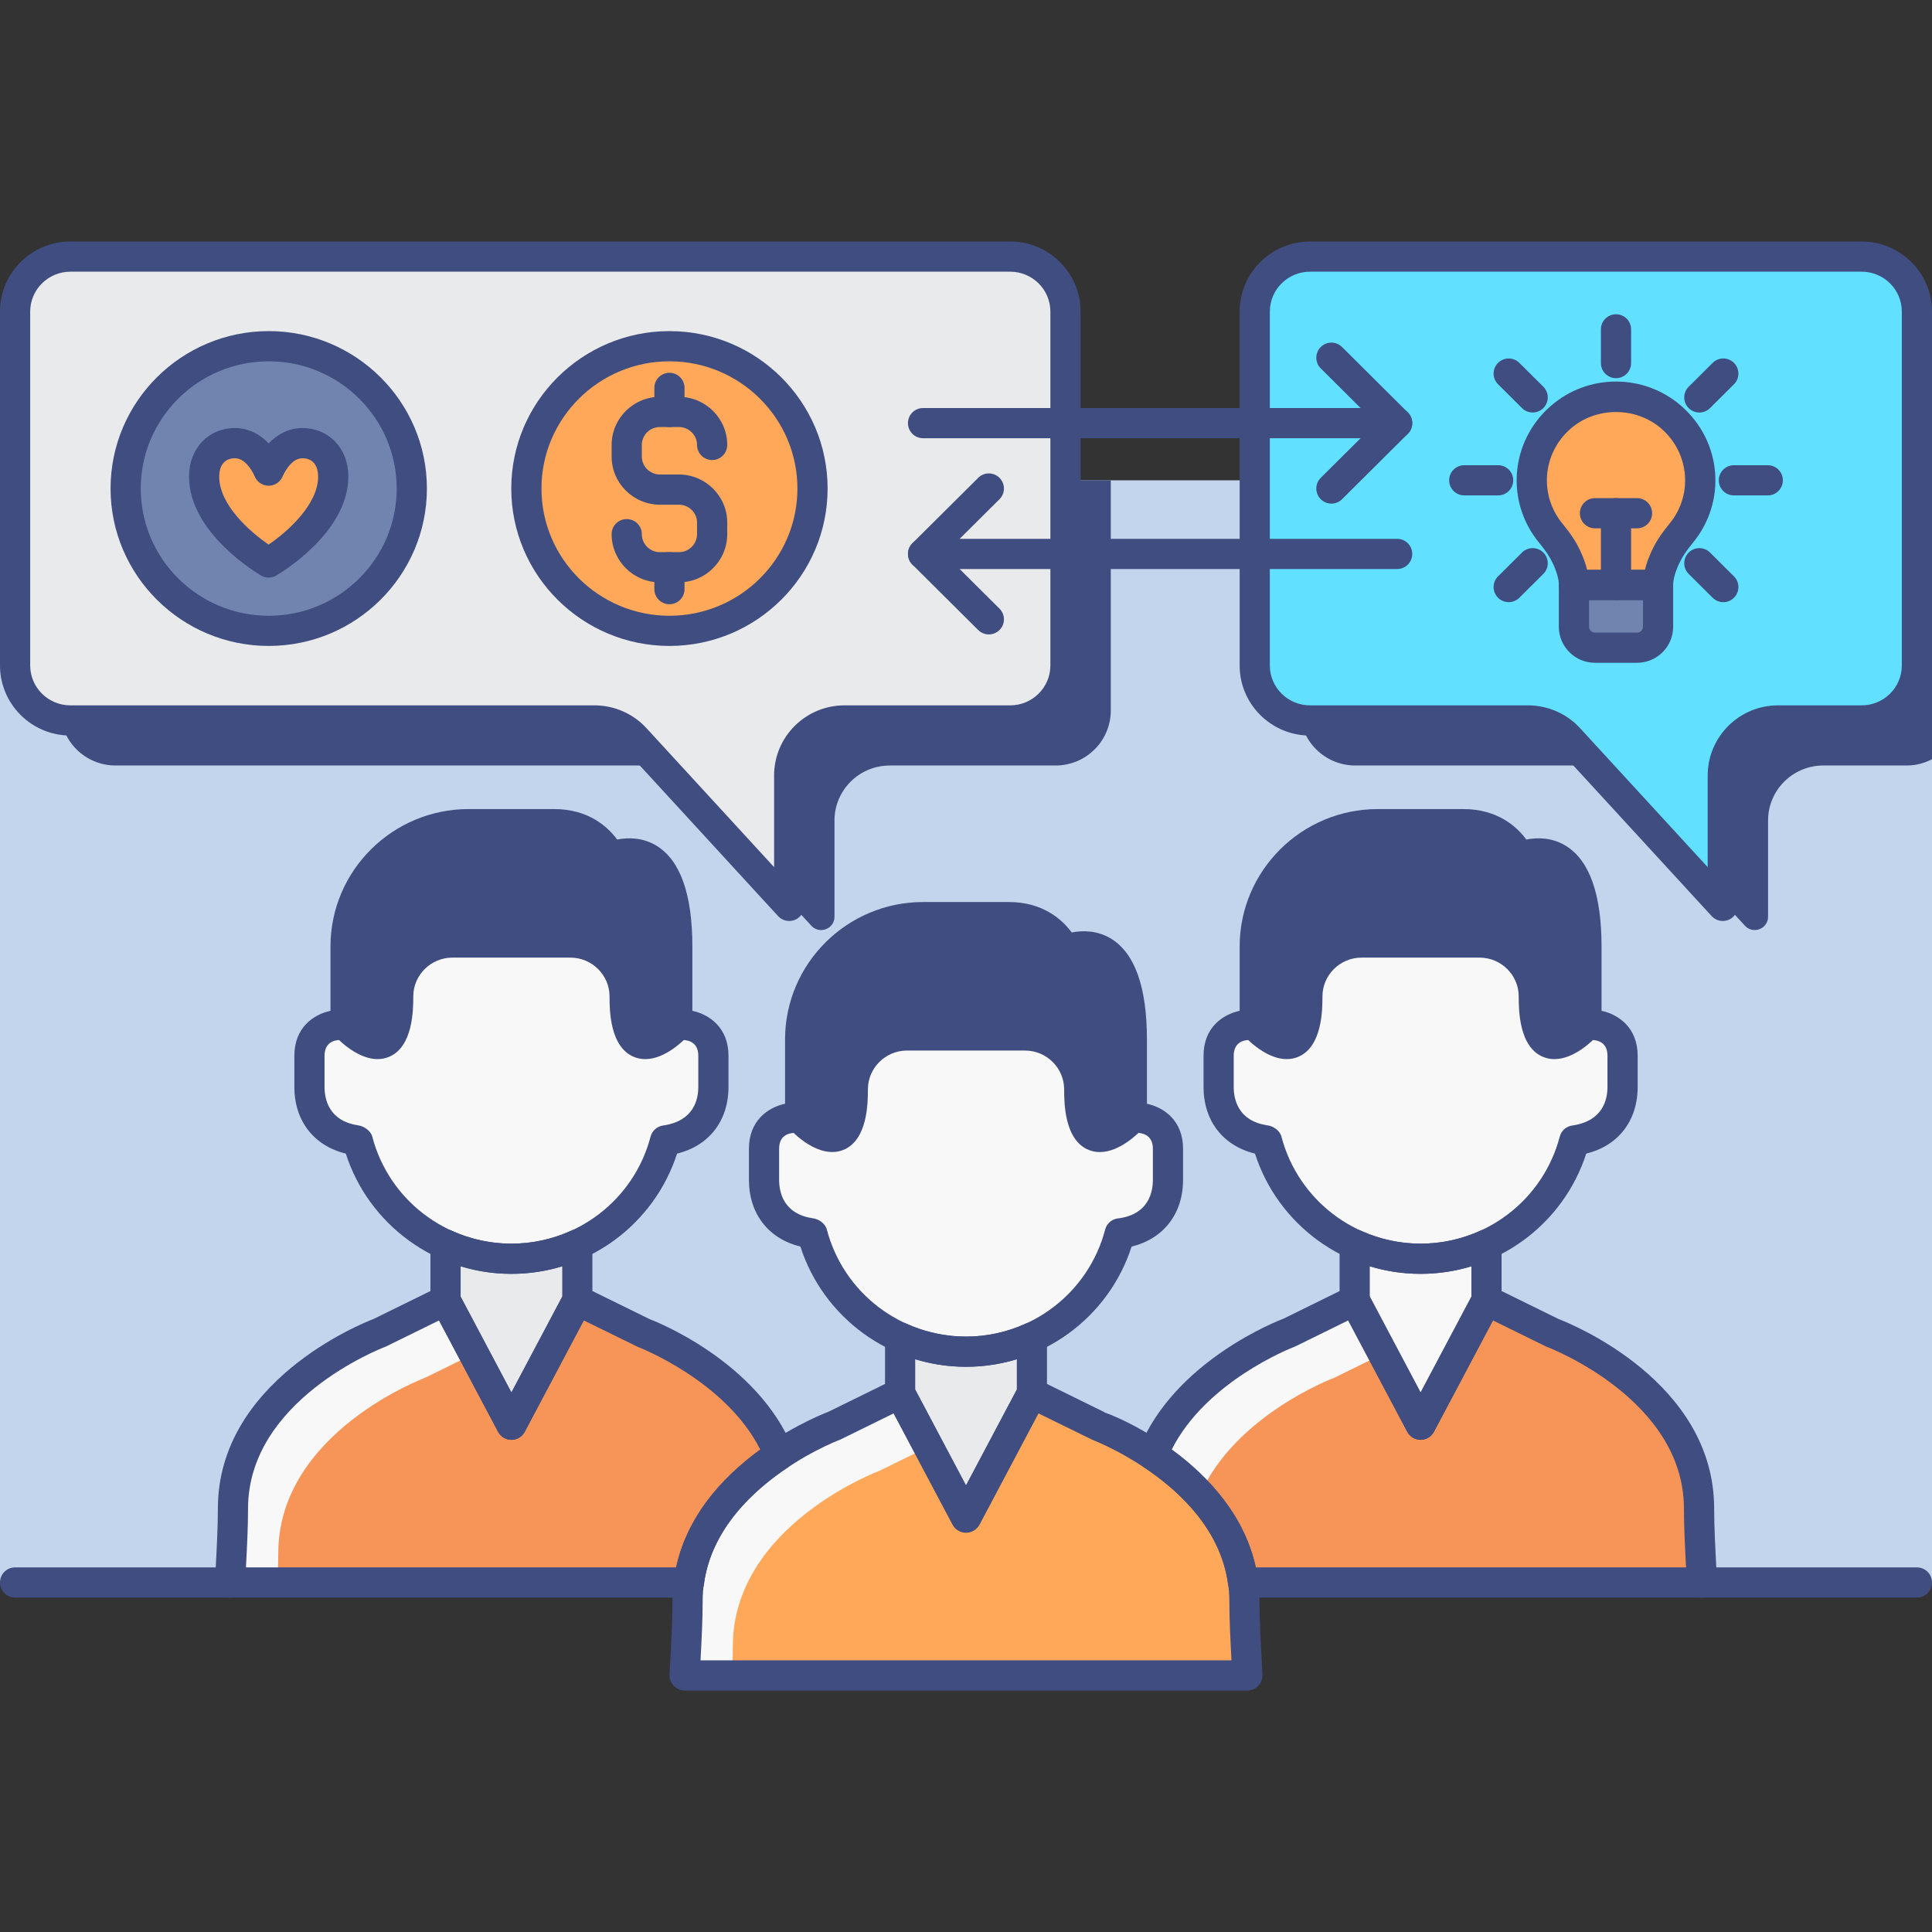 <?xml version="1.0" encoding="utf-8"?>
<!-- Generator: Adobe Illustrator 22.0.0, SVG Export Plug-In . SVG Version: 6.00 Build 0)  -->
<svg version="1.1" id="MARKET_RESEARCH_ICON_SET" xmlns="http://www.w3.org/2000/svg" xmlns:xlink="http://www.w3.org/1999/xlink"
	 x="0px" y="0px" viewBox="0 0 128 128" style="enable-background:new 0 0 128 128;" xml:space="preserve">
<rect x="0" y="0" width="128" height="128" fill="#333333" stroke="none"/>
<style type="text/css">
	.st0{fill:#C2D5EC;}
	.st1{fill:#61E1FF;}
	.st2{fill:#7184AF;}
	.st3{fill:#F8F8F8;}
	.st4{fill:#3F4D81;}
	.st5{fill:#3F4D80;}
	.st6{fill:#E9EAEB;}
	.st7{fill:#F79559;}
	.st8{fill:#FFA85A;}
</style>
<g>
	<g>
		<g>
			<rect y="31.822" class="st0" width="128" height="73.021"/>
		</g>
		<g>
			<path class="st5" d="M4,31.822v15.253c0,2.011,1.639,3.642,3.661,3.642h34.73c1.028,0,2.009,0.43,2.703,1.186l8.658,9.428
				c0.544,0.592,1.535,0.209,1.535-0.592v-6.38c0-2.011,1.639-3.642,3.661-3.642h10.983c2.022,0,3.661-1.63,3.661-3.642V31.822H4z"
				/>
		</g>
		<g>
			<path class="st5" d="M86.13,47.074c0,2.011,1.639,3.642,3.661,3.642h14.452c1.028,0,2.009,0.43,2.703,1.186l8.658,9.428
				c0.544,0.592,1.535,0.209,1.535-0.592v-6.38c0-2.011,1.639-3.642,3.661-3.642h5.54c0.601,0,1.16-0.158,1.661-0.414V31.822H86.13
				V47.074z"/>
		</g>
		<g>
			<g>
				<path class="st6" d="M59.635,88.605v3.71l4.366,8.234l4.366-8.234v-3.71c-1.332,0.605-2.807,0.95-4.366,0.95
					C62.442,89.555,60.967,89.209,59.635,88.605z"/>
			</g>
			<g>
				<path class="st8" d="M82.448,106.101c0-8.027-9.719-11.643-9.719-11.643l0,0l-4.362-2.144l-4.366,8.234l0.001,0.001L64,100.551
					l-0.001-0.001l0.002-0.002l-4.366-8.234l-4.363,2.144l0-0.001c0,0-9.719,3.616-9.719,11.643c0,1.448-0.103,3.122-0.194,4.899
					h37.284C82.551,109.223,82.448,107.549,82.448,106.101z"/>
			</g>
			<g>
				<path class="st3" d="M48.552,109.085c0-8.027,9.719-11.643,9.719-11.643l0,0.001l3.239-1.592l-1.875-3.537l-4.363,2.144l0-0.001
					c0,0-9.719,3.616-9.719,11.643c0,1.448-0.103,3.122-0.194,4.899h3.147C48.532,110.331,48.552,109.685,48.552,109.085z"/>
			</g>
			<g>
				<path class="st5" d="M56.498,72.178c0-1.975,1.61-3.577,3.596-3.577h7.812c1.986,0,3.596,1.601,3.596,3.577
					c0,5.716,3.486,1.901,3.486,1.901v-5.206c0-8.112-4.429-5.902-4.429-5.902s-0.899-2.21-3.726-2.21h-5.666
					c-4.503,0-8.154,3.631-8.154,8.111v5.207l0,0C53.012,74.079,56.498,77.894,56.498,72.178z"/>
			</g>
			<g>
				<path class="st3" d="M75.326,74.053c-0.116,0-0.228,0.01-0.338,0.026c0,0-3.486,3.815-3.486-1.901
					c0-1.975-1.61-3.577-3.596-3.577h-7.812c-1.986,0-3.596,1.601-3.596,3.577c0,5.716-3.486,1.901-3.486,1.901l0,0v0
					c-0.11-0.016-0.222-0.026-0.338-0.026c0,0-2.054,0-2.054,2.053v2.061c0,1.682,0.921,3.209,3.071,3.532
					c0.045,0.007,0.081,0.009,0.123,0.013c1.179,4.507,5.286,7.84,10.186,7.84c4.9,0,9.007-3.332,10.186-7.84
					c0.042-0.005,0.079-0.007,0.123-0.013c2.15-0.323,3.071-1.85,3.071-3.532v-2.061C77.381,74.053,75.326,74.053,75.326,74.053z"/>
			</g>
		</g>
		<g>
			<g>
				<path class="st7" d="M82.353,104.842h30.406c-0.091-1.777-0.194-3.451-0.194-4.899c0-8.027-9.719-11.643-9.719-11.643l0,0
					l-4.362-2.144l-4.366,8.234l0.002,0.001l-0.002,0.002l-0.002-0.001l0.002-0.002l-4.366-8.234l-4.363,2.144l0-0.001
					c0,0-6.806,2.551-9.017,8.097C78.876,98.064,81.826,100.836,82.353,104.842z"/>
			</g>
			<g>
				<path class="st3" d="M89.753,86.157l-4.363,2.144l0-0.001c0,0-6.817,2.54-9.031,8.082c1.037,0.689,2.151,1.569,3.142,2.648
					c2.348-5.309,8.889-7.746,8.889-7.746l0,0.001l3.239-1.592L89.753,86.157z"/>
			</g>
			<g>
				<path class="st5" d="M86.617,66.023c0-1.975,1.61-3.577,3.596-3.577h7.812c1.986,0,3.596,1.601,3.596,3.577
					c0,5.716,3.486,1.901,3.486,1.901v-5.206c0-8.112-4.429-5.902-4.429-5.902s-0.899-2.21-3.726-2.21h-5.666
					c-4.503,0-8.154,3.631-8.154,8.111v5.207l0,0C83.13,67.923,86.617,71.738,86.617,66.023z"/>
			</g>
			<g>
				<path class="st3" d="M105.445,67.897c-0.116,0-0.228,0.01-0.338,0.026c0,0-3.486,3.815-3.486-1.901
					c0-1.975-1.61-3.577-3.596-3.577h-7.812c-1.986,0-3.596,1.601-3.596,3.577c0,5.716-3.486,1.901-3.486,1.901l0,0v0
					c-0.11-0.016-0.222-0.026-0.338-0.026c0,0-2.054,0-2.054,2.053v2.061c0,1.682,0.921,3.209,3.071,3.532
					c0.045,0.007,0.081,0.009,0.123,0.013c1.179,4.507,5.286,7.84,10.186,7.84c4.9,0,9.007-3.332,10.186-7.84
					c0.042-0.005,0.079-0.007,0.123-0.013c2.15-0.323,3.071-1.85,3.071-3.532V69.95C107.499,67.897,105.445,67.897,105.445,67.897z"
					/>
			</g>
		</g>
		<g>
			<g>
				<path class="st6" d="M29.518,82.447v3.71l4.366,8.234l4.366-8.234v-3.71c-1.332,0.605-2.807,0.95-4.366,0.95
					C32.324,83.397,30.849,83.052,29.518,82.447z"/>
			</g>
			<g>
				<path class="st7" d="M51.629,96.397c-2.212-5.546-9.017-8.097-9.017-8.097l0,0l-4.362-2.144l-4.366,8.234l0.001,0.001
					l-0.002,0.002l-0.001-0.001l0.002-0.002l-4.366-8.234l-4.363,2.144l0-0.001c0,0-9.719,3.616-9.719,11.643
					c0,1.448-0.103,3.122-0.194,4.899h30.406C46.175,100.836,49.124,98.064,51.629,96.397z"/>
			</g>
			<g>
				<path class="st3" d="M18.435,102.927c0-8.027,9.719-11.643,9.719-11.643l0,0.001l3.239-1.592l-1.875-3.537l-4.363,2.144l0-0.001
					c0,0-9.719,3.616-9.719,11.643c0,1.448-0.103,3.122-0.194,4.899h3.147C18.415,104.173,18.435,103.527,18.435,102.927z"/>
			</g>
			<g>
				<path class="st5" d="M26.381,66.023c0-1.975,1.61-3.577,3.596-3.577h7.812c1.986,0,3.596,1.601,3.596,3.577
					c0,5.716,3.486,1.901,3.486,1.901v-5.206c0-8.112-4.429-5.902-4.429-5.902s-0.899-2.21-3.726-2.21h-5.666
					c-4.503,0-8.154,3.631-8.154,8.111v5.207l0,0C22.895,67.923,26.381,71.738,26.381,66.023z"/>
			</g>
			<g>
				<path class="st3" d="M45.209,67.897c-0.116,0-0.228,0.01-0.338,0.026c0,0-3.486,3.815-3.486-1.901
					c0-1.975-1.61-3.577-3.596-3.577h-7.812c-1.986,0-3.596,1.601-3.596,3.577c0,5.716-3.486,1.901-3.486,1.901l0,0v0
					c-0.11-0.016-0.222-0.026-0.338-0.026c0,0-2.054,0-2.054,2.053v2.061c0,1.682,0.921,3.209,3.071,3.532
					c0.045,0.007,0.081,0.009,0.123,0.013c1.179,4.507,5.286,7.84,10.186,7.84c4.9,0,9.007-3.332,10.186-7.84
					c0.042-0.005,0.079-0.007,0.123-0.013c2.15-0.323,3.071-1.85,3.071-3.532V69.95C47.263,67.897,45.209,67.897,45.209,67.897z"/>
			</g>
		</g>
		<g>
			<path class="st6" d="M1,20.642V44.09c0,2.011,1.639,3.642,3.661,3.642h34.73c1.028,0,2.009,0.43,2.703,1.186l10.193,11.1v-8.643
				c0-2.011,1.639-3.642,3.661-3.642h10.983c2.022,0,3.661-1.63,3.661-3.642V20.642c0-2.011-1.639-3.642-3.661-3.642H4.661
				C2.639,17,1,18.63,1,20.642z"/>
		</g>
		<g>
			<path class="st1" d="M83.13,20.642V44.09c0,2.011,1.639,3.642,3.661,3.642h14.452c1.028,0,2.009,0.43,2.703,1.186l10.193,11.1
				v-8.643c0-2.011,1.639-3.642,3.661-3.642h5.54c2.022,0,3.661-1.63,3.661-3.642V20.642c0-2.011-1.639-3.642-3.661-3.642H86.791
				C84.769,17,83.13,18.63,83.13,20.642z"/>
		</g>
		<g>
			<g>
				<path class="st2" d="M104.278,38.754v2.772c0,0.765,0.624,1.386,1.393,1.386h2.787c0.77,0,1.393-0.621,1.393-1.386v-2.772
					H104.278z"/>
			</g>
			<g>
				<path class="st8" d="M110.747,27.662c-2.084-1.831-5.279-1.831-7.363,0c-2.294,2.015-2.501,5.417-0.624,7.683
					c0.396,0.478,0.757,0.986,1.02,1.547c0.26,0.553,0.498,1.232,0.498,1.862h2.787h2.787c0-0.63,0.238-1.308,0.498-1.862
					c0.264-0.561,0.624-1.069,1.02-1.547C113.248,33.079,113.04,29.676,110.747,27.662z"/>
			</g>
		</g>
		<g>
			<g>
				<g>
					<ellipse class="st2" cx="17.804" cy="32.366" rx="9.479" ry="9.429"/>
				</g>
				<g>
					<path class="st8" d="M20.025,29.36c-1.517,0-2.225,1.825-2.225,1.825s-0.708-1.825-2.225-1.825
						c-1.286,0-2.052,0.963-2.052,2.213c0,3.22,4.277,5.693,4.277,5.693s4.277-2.472,4.277-5.693
						C22.077,30.323,21.311,29.36,20.025,29.36z"/>
				</g>
			</g>
			<g>
				<ellipse class="st8" cx="44.352" cy="32.366" rx="9.479" ry="9.429"/>
			</g>
		</g>
	</g>
	<g>
		<g>
			<g>
				<g>
					<path class="st5" d="M15.241,105.843H1c-0.552,0-1-0.447-1-1s0.448-1,1-1h14.241c0.552,0,1,0.447,1,1
						S15.793,105.843,15.241,105.843z"/>
				</g>
			</g>
			<g>
				<g>
					<path class="st5" d="M127,105.843h-14.241c-0.552,0-1-0.447-1-1s0.448-1,1-1H127c0.552,0,1,0.447,1,1
						S127.552,105.843,127,105.843z"/>
				</g>
			</g>
		</g>
		<g>
			<g>
				<path class="st5" d="M52.287,61.017c-0.274,0-0.543-0.113-0.736-0.323l-10.193-11.1c-0.503-0.548-1.221-0.862-1.967-0.862H4.661
					C2.091,48.731,0,46.649,0,44.09V20.642C0,18.082,2.091,16,4.661,16h62.27c2.57,0,4.661,2.082,4.661,4.642V44.09
					c0,2.56-2.091,4.642-4.661,4.642H55.947c-1.467,0-2.661,1.185-2.661,2.642v8.644c0,0.412-0.253,0.782-0.637,0.932
					C52.532,60.994,52.409,61.017,52.287,61.017z M4.661,18C3.194,18,2,19.185,2,20.642V44.09c0,1.457,1.194,2.642,2.661,2.642
					h34.729c1.304,0,2.558,0.55,3.439,1.509l8.457,9.209v-6.076c0-2.56,2.091-4.642,4.661-4.642h10.983
					c1.467,0,2.661-1.185,2.661-2.642V20.642c0-1.457-1.194-2.642-2.661-2.642H4.661z"/>
			</g>
		</g>
		<g>
			<g>
				<path class="st5" d="M114.138,61.017c-0.274,0-0.543-0.113-0.736-0.323l-10.193-11.1c-0.503-0.548-1.22-0.862-1.967-0.862
					H86.791c-2.57,0-4.661-2.082-4.661-4.642V20.642c0-2.56,2.091-4.642,4.661-4.642h36.548c2.57,0,4.661,2.082,4.661,4.642V44.09
					c0,2.56-2.091,4.642-4.661,4.642h-5.54c-1.467,0-2.661,1.185-2.661,2.642v8.644c0,0.412-0.253,0.782-0.637,0.932
					C114.383,60.994,114.26,61.017,114.138,61.017z M86.791,18c-1.467,0-2.661,1.185-2.661,2.642V44.09
					c0,1.457,1.194,2.642,2.661,2.642h14.452c1.305,0,2.559,0.55,3.439,1.509l8.457,9.209v-6.076c0-2.56,2.091-4.642,4.661-4.642
					h5.54c1.467,0,2.661-1.185,2.661-2.642V20.642c0-1.457-1.194-2.642-2.661-2.642H86.791z"/>
			</g>
		</g>
		<g>
			<g>
				<g>
					<path class="st5" d="M92.565,29.033h-31.41c-0.552,0-1-0.447-1-1s0.448-1,1-1h31.41c0.552,0,1,0.447,1,1
						S93.118,29.033,92.565,29.033z"/>
				</g>
			</g>
			<g>
				<g>
					<g>
						<path class="st5" d="M88.209,33.366c-0.257,0-0.514-0.099-0.709-0.295c-0.39-0.392-0.388-1.024,0.004-1.414l3.644-3.624
							l-3.644-3.625c-0.392-0.39-0.394-1.022-0.004-1.414c0.39-0.391,1.023-0.394,1.414-0.004l4.356,4.334
							c0.189,0.188,0.295,0.443,0.295,0.709c0,0.267-0.106,0.521-0.295,0.709l-4.356,4.333
							C88.719,33.27,88.464,33.366,88.209,33.366z"/>
					</g>
				</g>
			</g>
			<g>
				<g>
					<path class="st5" d="M92.565,37.699h-31.41c-0.552,0-1-0.447-1-1s0.448-1,1-1h31.41c0.552,0,1,0.447,1,1
						S93.118,37.699,92.565,37.699z"/>
				</g>
			</g>
			<g>
				<g>
					<g>
						<path class="st5" d="M65.513,42.032c-0.255,0-0.51-0.097-0.705-0.291l-4.357-4.333c-0.189-0.188-0.295-0.442-0.295-0.709
							s0.106-0.521,0.295-0.709l4.357-4.333c0.391-0.391,1.024-0.388,1.414,0.004s0.388,1.024-0.004,1.414l-3.644,3.624l3.644,3.624
							c0.392,0.39,0.394,1.022,0.004,1.414C66.026,41.934,65.77,42.032,65.513,42.032z"/>
					</g>
				</g>
			</g>
		</g>
		<g>
			<g>
				<g>
					<path class="st5" d="M107.065,25.055c-0.552,0-1-0.447-1-1V21.82c0-0.553,0.448-1,1-1s1,0.447,1,1v2.234
						C108.065,24.607,107.617,25.055,107.065,25.055z"/>
				</g>
			</g>
			<g>
				<g>
					<path class="st5" d="M112.586,27.33c-0.257,0-0.514-0.099-0.709-0.295c-0.39-0.392-0.388-1.024,0.004-1.414l1.588-1.58
						c0.391-0.391,1.024-0.388,1.414,0.004s0.388,1.024-0.004,1.414l-1.588,1.58C113.097,27.233,112.841,27.33,112.586,27.33z"/>
				</g>
			</g>
			<g>
				<g>
					<path class="st5" d="M99.955,39.894c-0.257,0-0.514-0.099-0.709-0.295c-0.39-0.392-0.388-1.024,0.004-1.414l1.588-1.579
						c0.392-0.391,1.024-0.388,1.414,0.004s0.388,1.024-0.004,1.414l-1.588,1.579C100.464,39.797,100.209,39.894,99.955,39.894z"/>
				</g>
			</g>
			<g>
				<g>
					<path class="st5" d="M117.12,32.822h-2.246c-0.552,0-1-0.447-1-1s0.448-1,1-1h2.246c0.552,0,1,0.447,1,1
						S117.672,32.822,117.12,32.822z"/>
				</g>
			</g>
			<g>
				<g>
					<path class="st5" d="M99.256,32.821H97.01c-0.552,0-1-0.447-1-1s0.448-1,1-1h2.246c0.552,0,1,0.447,1,1
						S99.808,32.821,99.256,32.821z"/>
				</g>
			</g>
			<g>
				<g>
					<path class="st5" d="M114.174,39.895c-0.255,0-0.51-0.097-0.706-0.291l-1.588-1.58c-0.391-0.39-0.393-1.022-0.003-1.414
						c0.39-0.391,1.023-0.395,1.415-0.004l1.588,1.58c0.391,0.39,0.393,1.022,0.003,1.414
						C114.688,39.796,114.431,39.895,114.174,39.895z"/>
				</g>
			</g>
			<g>
				<g>
					<path class="st5" d="M101.543,27.329c-0.255,0-0.51-0.097-0.705-0.291l-1.588-1.579c-0.392-0.39-0.394-1.022-0.004-1.414
						c0.39-0.391,1.022-0.394,1.414-0.004l1.588,1.579c0.392,0.39,0.394,1.022,0.004,1.414
						C102.057,27.23,101.8,27.329,101.543,27.329z"/>
				</g>
			</g>
			<g>
				<g>
					<path class="st5" d="M108.458,43.911h-2.787c-1.32,0-2.394-1.07-2.394-2.386v-2.771c0-0.553,0.448-1,1-1h5.573
						c0.552,0,1,0.447,1,1v2.771C110.852,42.841,109.778,43.911,108.458,43.911z M105.278,39.754v1.771
						c0,0.213,0.177,0.386,0.394,0.386h2.787c0.217,0,0.393-0.173,0.393-0.386v-1.771H105.278z"/>
				</g>
			</g>
			<g>
				<g>
					<path class="st5" d="M109.852,39.754h-5.573c-0.552,0-1-0.447-1-1c0-0.378-0.139-0.875-0.403-1.436
						c-0.196-0.419-0.478-0.843-0.886-1.336c-2.266-2.734-1.944-6.719,0.734-9.071c2.476-2.176,6.208-2.176,8.684,0
						c2.678,2.353,3,6.337,0.733,9.071c-0.407,0.492-0.688,0.916-0.886,1.336c-0.264,0.561-0.403,1.058-0.403,1.436
						C110.852,39.307,110.404,39.754,109.852,39.754z M105.15,37.754h3.829c0.099-0.407,0.254-0.837,0.465-1.287
						c0.271-0.575,0.638-1.135,1.155-1.76c1.572-1.896,1.346-4.66-0.513-6.294c-1.694-1.488-4.349-1.488-6.043,0
						c-1.859,1.634-2.085,4.397-0.514,6.294c0.519,0.627,0.886,1.186,1.156,1.761C104.896,36.917,105.052,37.347,105.15,37.754z"/>
				</g>
			</g>
			<g>
				<g>
					<path class="st5" d="M108.458,35.003h-2.787c-0.552,0-1-0.447-1-1s0.448-1,1-1h2.787c0.552,0,1,0.447,1,1
						S109.011,35.003,108.458,35.003z"/>
				</g>
			</g>
			<g>
				<g>
					<path class="st5" d="M107.065,39.754c-0.552,0-1-0.447-1-1v-4.751c0-0.553,0.448-1,1-1s1,0.447,1,1v4.751
						C108.065,39.307,107.617,39.754,107.065,39.754z"/>
				</g>
			</g>
		</g>
		<g>
			<g>
				<g>
					<g>
						<path class="st5" d="M17.804,42.795c-5.778,0-10.479-4.679-10.479-10.429s4.701-10.429,10.479-10.429
							c5.778,0,10.479,4.679,10.479,10.429S23.583,42.795,17.804,42.795z M17.804,23.938c-4.675,0-8.479,3.781-8.479,8.429
							s3.803,8.429,8.479,8.429s8.479-3.781,8.479-8.429S22.479,23.938,17.804,23.938z"/>
					</g>
				</g>
				<g>
					<g>
						<path class="st4" d="M17.8,38.266c-0.173,0-0.346-0.045-0.5-0.134c-0.195-0.113-4.776-2.804-4.776-6.559
							c0-1.861,1.283-3.213,3.052-3.213c0.941,0,1.685,0.454,2.225,1.016c0.541-0.562,1.284-1.016,2.226-1.016
							c1.768,0,3.052,1.352,3.052,3.213c0,3.755-4.582,6.445-4.777,6.559C18.146,38.221,17.973,38.266,17.8,38.266z M15.575,30.36
							c-0.949,0-1.052,0.849-1.052,1.213c0,1.878,2.045,3.668,3.275,4.508c1.231-0.844,3.279-2.639,3.279-4.508
							c0-0.364-0.103-1.213-1.052-1.213c-0.793,0-1.291,1.181-1.295,1.192c-0.153,0.379-0.521,0.63-0.929,0.63
							c-0.002,0-0.004,0-0.006,0c-0.41-0.003-0.778-0.253-0.927-0.636C16.865,31.541,16.368,30.36,15.575,30.36z"/>
					</g>
				</g>
			</g>
			<g>
				<g>
					<g>
						<path class="st5" d="M44.352,42.795c-5.778,0-10.479-4.679-10.479-10.429s4.701-10.429,10.479-10.429
							c5.778,0,10.479,4.679,10.479,10.429S50.13,42.795,44.352,42.795z M44.352,23.938c-4.675,0-8.479,3.781-8.479,8.429
							s3.803,8.429,8.479,8.429s8.479-3.781,8.479-8.429S49.027,23.938,44.352,23.938z"/>
					</g>
				</g>
				<g>
					<g>
						<path class="st5" d="M44.352,40.033c-0.552,0-1-0.447-1-1v-1.451c0-0.553,0.448-1,1-1s1,0.447,1,1v1.451
							C45.352,39.586,44.904,40.033,44.352,40.033z"/>
					</g>
				</g>
				<g>
					<g>
						<path class="st5" d="M44.976,38.582h-1.254c-1.764,0-3.2-1.432-3.2-3.192c0-0.553,0.448-1,1-1s1,0.447,1,1
							c0,0.657,0.538,1.192,1.2,1.192h1.254c0.664,0,1.205-0.535,1.205-1.192v-0.765c0-0.655-0.541-1.188-1.205-1.188h-1.254
							c-1.764,0-3.2-1.431-3.2-3.188v-0.77c0-1.758,1.436-3.188,3.2-3.188h1.254c1.767,0,3.205,1.43,3.205,3.188
							c0,0.553-0.448,1-1,1s-1-0.447-1-1c0-0.655-0.541-1.188-1.205-1.188h-1.254c-0.662,0-1.2,0.532-1.2,1.188v0.77
							c0,0.655,0.538,1.188,1.2,1.188h1.254c1.767,0,3.205,1.43,3.205,3.188v0.765C48.181,37.15,46.743,38.582,44.976,38.582z"/>
					</g>
				</g>
				<g>
					<g>
						<path class="st5" d="M44.352,28.292c-0.552,0-1-0.447-1-1v-1.593c0-0.553,0.448-1,1-1s1,0.447,1,1v1.593
							C45.352,27.845,44.904,28.292,44.352,28.292z"/>
					</g>
				</g>
			</g>
		</g>
		<g>
			<g>
				<g>
					<g>
						<path class="st5" d="M64.001,101.549c-0.37,0-0.71-0.204-0.883-0.531l-4.366-8.234c-0.077-0.145-0.117-0.306-0.117-0.469
							v-3.71c0-0.34,0.173-0.656,0.458-0.841c0.287-0.184,0.647-0.21,0.955-0.069c2.516,1.141,5.389,1.141,7.904,0
							c0.309-0.142,0.668-0.114,0.955,0.069c0.286,0.185,0.458,0.501,0.458,0.841v3.71c0,0.163-0.04,0.324-0.117,0.469l-4.366,8.234
							C64.711,101.345,64.371,101.549,64.001,101.549z M60.635,92.065l3.366,6.349l3.366-6.349v-2.015
							c-2.182,0.67-4.55,0.67-6.731,0V92.065z"/>
					</g>
				</g>
				<g>
					<g>
						<path class="st5" d="M82.642,112H45.358c-0.274,0-0.536-0.112-0.725-0.312c-0.189-0.198-0.288-0.466-0.273-0.74l0.043-0.835
							c0.077-1.45,0.149-2.82,0.149-4.013c0-8.405,9.452-12.228,10.32-12.561l4.322-2.123c0.482-0.238,1.07-0.049,1.324,0.429
							l3.483,6.569l3.481-6.568c0.252-0.479,0.84-0.668,1.325-0.43l4.362,2.144l-0.006,0.012
							c2.067,0.715,10.284,4.779,10.284,12.528c0,1.192,0.072,2.562,0.149,4.013l0.043,0.835c0.014,0.274-0.084,0.542-0.273,0.74
							C83.178,111.888,82.916,112,82.642,112z M46.412,110h35.177c-0.074-1.396-0.141-2.715-0.141-3.899
							c0-7.226-8.978-10.672-9.068-10.706l-3.583-1.756l-3.91,7.379c-0.347,0.654-1.42,0.655-1.767,0.001l-3.913-7.379l-3.494,1.717
							c-0.034,0.017-0.068,0.031-0.103,0.044c-0.293,0.111-9.057,3.539-9.057,10.7C46.552,107.285,46.485,108.604,46.412,110z"/>
					</g>
				</g>
				<g>
					<g>
						<path class="st5" d="M64,90.553c-5.027,0-9.449-3.244-10.972-7.965c-2.116-0.519-3.409-2.173-3.409-4.421v-2.061
							c0-1.862,1.262-2.738,2.393-2.981v-4.253c0-5.024,4.106-9.111,9.154-9.111h5.666c2.281,0,3.556,1.181,4.173,2.019
							c0.751-0.151,1.728-0.134,2.622,0.419c1.566,0.969,2.36,3.215,2.36,6.675v4.252c1.131,0.243,2.393,1.119,2.393,2.981v2.061
							c0,2.248-1.292,3.901-3.408,4.421C73.449,87.31,69.027,90.553,64,90.553z M52.674,75.053
							c-0.475,0.012-1.055,0.204-1.055,1.054v2.061c0,0.825,0.289,2.253,2.22,2.544c0.41,0.048,0.838,0.351,0.942,0.749
							c1.092,4.176,4.883,7.093,9.219,7.093c4.335,0,8.126-2.917,9.219-7.093c0.104-0.398,0.441-0.692,0.851-0.74
							c0.005-0.001,0.095-0.009,0.1-0.01c1.923-0.29,2.211-1.718,2.211-2.543v-2.061c0-0.978-0.807-1.054-1.055-1.054
							c-0.068,0-0.133,0.008-0.198,0.017c-0.291,0.042-0.578-0.046-0.796-0.235c-0.219-0.189-0.344-0.465-0.344-0.755v-5.206
							c0-3.55-0.877-4.635-1.4-4.966c-0.707-0.45-1.583-0.043-1.592-0.037c-0.249,0.116-0.541,0.129-0.795,0.03
							c-0.256-0.1-0.465-0.299-0.568-0.553c-0.024-0.055-0.714-1.587-2.8-1.587h-5.666c-3.945,0-7.154,3.19-7.154,7.111v5.207
							c0,0.29-0.125,0.565-0.344,0.755c-0.219,0.19-0.509,0.277-0.796,0.235C52.807,75.061,52.742,75.053,52.674,75.053z"/>
					</g>
				</g>
				<g>
					<g>
						<path class="st5" d="M72.869,76.327c-0.238,0-0.479-0.04-0.717-0.133c-1.649-0.641-1.649-3.181-1.649-4.016
							c0-1.421-1.165-2.577-2.596-2.577h-7.812c-1.431,0-2.595,1.156-2.595,2.577c0,0.835,0,3.375-1.649,4.016
							c-1.589,0.609-3.257-1.092-3.575-1.44c-0.373-0.408-0.344-1.04,0.064-1.413c0.407-0.37,1.039-0.343,1.411,0.062l0,0
							c0.491,0.532,1.156,0.952,1.388,0.924c-0.009-0.004,0.362-0.355,0.362-2.147c0-2.523,2.062-4.577,4.595-4.577h7.812
							c2.534,0,4.596,2.054,4.596,4.577c0,1.82,0.383,2.155,0.387,2.158c0.164-0.015,0.869-0.399,1.362-0.934
							c0.375-0.405,1.007-0.435,1.412-0.06c0.406,0.372,0.435,1.003,0.063,1.41C75.456,75.05,74.21,76.326,72.869,76.327z"/>
					</g>
				</g>
			</g>
			<g>
				<g>
					<g>
						<path class="st3" d="M89.753,82.447v3.71l4.366,8.234l4.366-8.234v-3.71c-1.332,0.605-2.807,0.95-4.366,0.95
							C92.559,83.397,91.084,83.052,89.753,82.447z"/>
					</g>
				</g>
				<g>
					<g>
						<path class="st5" d="M94.118,95.391L94.118,95.391c-0.37,0-0.71-0.204-0.883-0.531l-4.366-8.234
							c-0.077-0.145-0.117-0.306-0.117-0.469v-3.709c0-0.34,0.173-0.656,0.458-0.841c0.286-0.184,0.647-0.21,0.955-0.069
							c2.516,1.141,5.39,1.141,7.905,0c0.309-0.142,0.668-0.114,0.955,0.069c0.286,0.185,0.458,0.501,0.458,0.841v3.709
							c0,0.163-0.04,0.324-0.117,0.469l-4.366,8.234C94.828,95.187,94.488,95.391,94.118,95.391z M90.752,85.907l3.366,6.349
							l3.366-6.349v-2.014c-2.181,0.67-4.55,0.67-6.732,0V85.907z"/>
					</g>
				</g>
				<g>
					<g>
						<path class="st5" d="M112.759,105.843H82.354c-0.502,0-0.926-0.372-0.991-0.869c-0.484-3.673-3.282-6.238-5.544-7.743
							c-0.394-0.263-0.55-0.765-0.375-1.203c2.348-5.89,9.3-8.554,9.595-8.664l4.274-2.104c0.483-0.237,1.071-0.05,1.325,0.43
							l3.481,6.571l3.483-6.572c0.253-0.478,0.84-0.666,1.325-0.429l4.319,2.123c0.869,0.333,10.321,4.156,10.321,12.562
							c0,1.196,0.073,2.57,0.149,4.026l0.043,0.821c0.014,0.274-0.085,0.542-0.273,0.74
							C113.295,105.73,113.033,105.843,112.759,105.843z M83.193,103.843h28.512c-0.074-1.396-0.14-2.716-0.14-3.899
							c0-7.249-8.977-10.673-9.068-10.706c-0.032-0.012-0.062-0.025-0.092-0.04l-3.492-1.716l-3.91,7.379
							c-0.047,0.088-0.106,0.168-0.177,0.238c-0.224,0.225-0.543,0.327-0.856,0.283c-0.314-0.048-0.587-0.239-0.736-0.521
							l-3.911-7.38l-3.493,1.717c-0.033,0.017-0.067,0.031-0.102,0.043c-0.234,0.091-5.841,2.292-8.105,6.809
							C79.898,97.704,82.414,100.27,83.193,103.843z"/>
					</g>
				</g>
				<g>
					<g>
						<path class="st5" d="M94.118,84.396c-5.027,0-9.45-3.244-10.973-7.966c-2.115-0.518-3.408-2.171-3.408-4.42v-2.062
							c0-1.861,1.262-2.737,2.393-2.98v-4.254c0-5.024,4.106-9.111,9.154-9.111h5.667c2.281,0,3.556,1.181,4.173,2.019
							c0.75-0.151,1.727-0.134,2.622,0.419c1.566,0.969,2.36,3.215,2.36,6.675v4.253c1.131,0.243,2.393,1.119,2.393,2.98v2.062
							c0,2.248-1.292,3.901-3.408,4.42C103.567,81.151,99.145,84.396,94.118,84.396z M82.791,68.896
							c-0.475,0.012-1.054,0.204-1.054,1.053v2.062c0,0.825,0.289,2.253,2.22,2.543c0.409,0.049,0.838,0.352,0.942,0.75
							c1.093,4.176,4.884,7.093,9.219,7.093c4.336,0,8.126-2.917,9.219-7.093c0.104-0.398,0.442-0.692,0.852-0.74
							c2.021-0.3,2.31-1.728,2.31-2.553v-2.062c0-0.846-0.576-1.04-1.061-1.053c-0.062,0-0.123,0.006-0.182,0.016
							c-0.288,0.038-0.581-0.041-0.802-0.231c-0.221-0.189-0.348-0.467-0.348-0.758v-5.207c0-3.55-0.877-4.635-1.4-4.966
							c-0.707-0.45-1.583-0.042-1.592-0.037c-0.25,0.116-0.541,0.129-0.795,0.03c-0.256-0.1-0.465-0.299-0.568-0.553
							c-0.024-0.055-0.714-1.587-2.8-1.587h-5.667c-3.945,0-7.154,3.19-7.154,7.111v5.208c0,0.291-0.127,0.568-0.348,0.758
							c-0.221,0.19-0.512,0.271-0.802,0.231C82.918,68.901,82.856,68.896,82.791,68.896z"/>
					</g>
				</g>
				<g>
					<g>
						<path class="st5" d="M102.986,70.169c-0.238,0-0.479-0.04-0.718-0.133c-1.649-0.641-1.649-3.181-1.649-4.016
							c0-1.421-1.165-2.576-2.596-2.576h-7.812c-1.431,0-2.596,1.155-2.596,2.576c0,0.835,0,3.375-1.649,4.016
							c-1.59,0.614-3.257-1.091-3.575-1.439c-0.373-0.408-0.344-1.04,0.063-1.413c0.408-0.37,1.04-0.343,1.411,0.062l0,0
							c0.492,0.534,1.185,0.963,1.388,0.923c-0.009-0.003,0.362-0.355,0.362-2.147c0-2.523,2.062-4.576,4.596-4.576h7.812
							c2.534,0,4.596,2.053,4.596,4.576c0,1.821,0.383,2.155,0.387,2.158c0.187,0.007,0.87-0.399,1.363-0.934
							c0.375-0.405,1.006-0.434,1.412-0.059c0.406,0.373,0.434,1.003,0.062,1.41C105.573,68.893,104.328,70.169,102.986,70.169z"/>
					</g>
				</g>
			</g>
			<g>
				<g>
					<g>
						<path class="st5" d="M33.883,95.391c-0.37,0-0.71-0.204-0.883-0.531l-4.366-8.234c-0.077-0.145-0.117-0.306-0.117-0.469
							v-3.709c0-0.34,0.173-0.656,0.458-0.841c0.287-0.184,0.647-0.21,0.955-0.069c2.516,1.141,5.389,1.141,7.904,0
							c0.309-0.142,0.669-0.114,0.955,0.069c0.286,0.185,0.458,0.501,0.458,0.841v3.709c0,0.163-0.04,0.324-0.117,0.469
							l-4.366,8.234C34.593,95.187,34.253,95.391,33.883,95.391z M30.518,85.907l3.366,6.349l3.366-6.349v-2.014
							c-2.182,0.67-4.55,0.67-6.731,0V85.907z"/>
					</g>
				</g>
				<g>
					<g>
						<path class="st5" d="M45.646,105.843H15.241c-0.274,0-0.536-0.112-0.725-0.312c-0.188-0.198-0.288-0.466-0.273-0.74
							l0.043-0.821c0.077-1.456,0.149-2.83,0.149-4.026c0-8.406,9.453-12.229,10.321-12.562l4.321-2.123
							c0.483-0.237,1.071-0.05,1.325,0.43l3.48,6.569l3.484-6.57c0.253-0.478,0.84-0.666,1.324-0.429l4.362,2.144
							c0.205,0.071,7.157,2.735,9.505,8.625c0.175,0.438,0.019,0.94-0.375,1.203c-2.262,1.505-5.061,4.07-5.544,7.743
							C46.572,105.471,46.148,105.843,45.646,105.843z M16.294,103.843h28.512c0.78-3.573,3.295-6.139,5.57-7.793
							c-2.296-4.571-8.056-6.791-8.117-6.814l-3.581-1.755l-3.913,7.382c-0.173,0.327-0.513,0.531-0.883,0.531l0,0
							c-0.37,0-0.71-0.205-0.884-0.532l-3.911-7.38l-3.493,1.717c-0.034,0.017-0.068,0.031-0.103,0.044
							c-0.288,0.109-9.058,3.537-9.058,10.701C16.435,101.127,16.368,102.446,16.294,103.843z"/>
					</g>
				</g>
				<g>
					<g>
						<path class="st5" d="M33.882,84.396c-5.027,0-9.45-3.244-10.972-7.966c-2.115-0.518-3.408-2.171-3.408-4.42v-2.062
							c0-1.861,1.262-2.737,2.393-2.98v-4.254c0-5.024,4.106-9.111,9.154-9.111h5.666c2.281,0,3.556,1.181,4.174,2.019
							c0.751-0.151,1.728-0.134,2.622,0.419c1.566,0.969,2.36,3.215,2.36,6.675v4.253c1.131,0.243,2.393,1.119,2.393,2.98v2.062
							c0,2.248-1.292,3.901-3.408,4.42C43.333,81.151,38.91,84.396,33.882,84.396z M22.556,68.896
							c-0.475,0.012-1.054,0.204-1.054,1.053v2.062c0,0.825,0.289,2.253,2.22,2.543c0.396,0.06,0.841,0.363,0.942,0.75
							c1.092,4.176,4.883,7.093,9.219,7.093s8.127-2.917,9.219-7.093c0.104-0.398,0.441-0.692,0.851-0.74
							c2.022-0.3,2.311-1.728,2.311-2.553v-2.062c0-0.846-0.576-1.04-1.061-1.053c-0.062,0-0.123,0.006-0.182,0.016
							c-0.288,0.038-0.581-0.041-0.802-0.231c-0.221-0.189-0.348-0.467-0.348-0.758v-5.207c0-3.55-0.877-4.635-1.4-4.966
							c-0.707-0.45-1.583-0.042-1.592-0.037c-0.248,0.117-0.538,0.13-0.795,0.03c-0.256-0.1-0.465-0.298-0.568-0.553
							c-0.024-0.055-0.714-1.587-2.8-1.587h-5.666c-3.945,0-7.154,3.19-7.154,7.111v5.208c0,0.291-0.127,0.568-0.348,0.758
							c-0.221,0.19-0.512,0.271-0.802,0.231C22.684,68.901,22.621,68.896,22.556,68.896z"/>
					</g>
				</g>
				<g>
					<g>
						<path class="st5" d="M42.751,70.169c-0.238,0-0.479-0.04-0.718-0.133c-1.649-0.641-1.649-3.181-1.649-4.016
							c0-1.421-1.165-2.576-2.596-2.576h-7.812c-1.431,0-2.596,1.155-2.596,2.576c0,0.835,0,3.375-1.649,4.016
							c-1.59,0.614-3.257-1.091-3.575-1.439c-0.373-0.408-0.344-1.04,0.063-1.413c0.408-0.37,1.04-0.343,1.411,0.062l0,0
							c0.492,0.534,1.183,0.963,1.388,0.923c-0.009-0.003,0.362-0.355,0.362-2.147c0-2.523,2.062-4.576,4.596-4.576h7.812
							c2.534,0,4.596,2.053,4.596,4.576c0,1.821,0.383,2.155,0.387,2.158c0.184,0.007,0.87-0.399,1.363-0.934
							c0.374-0.405,1.006-0.434,1.412-0.059c0.406,0.373,0.434,1.003,0.062,1.41C45.338,68.893,44.093,70.169,42.751,70.169z"/>
					</g>
				</g>
			</g>
		</g>
	</g>
</g>
</svg>

